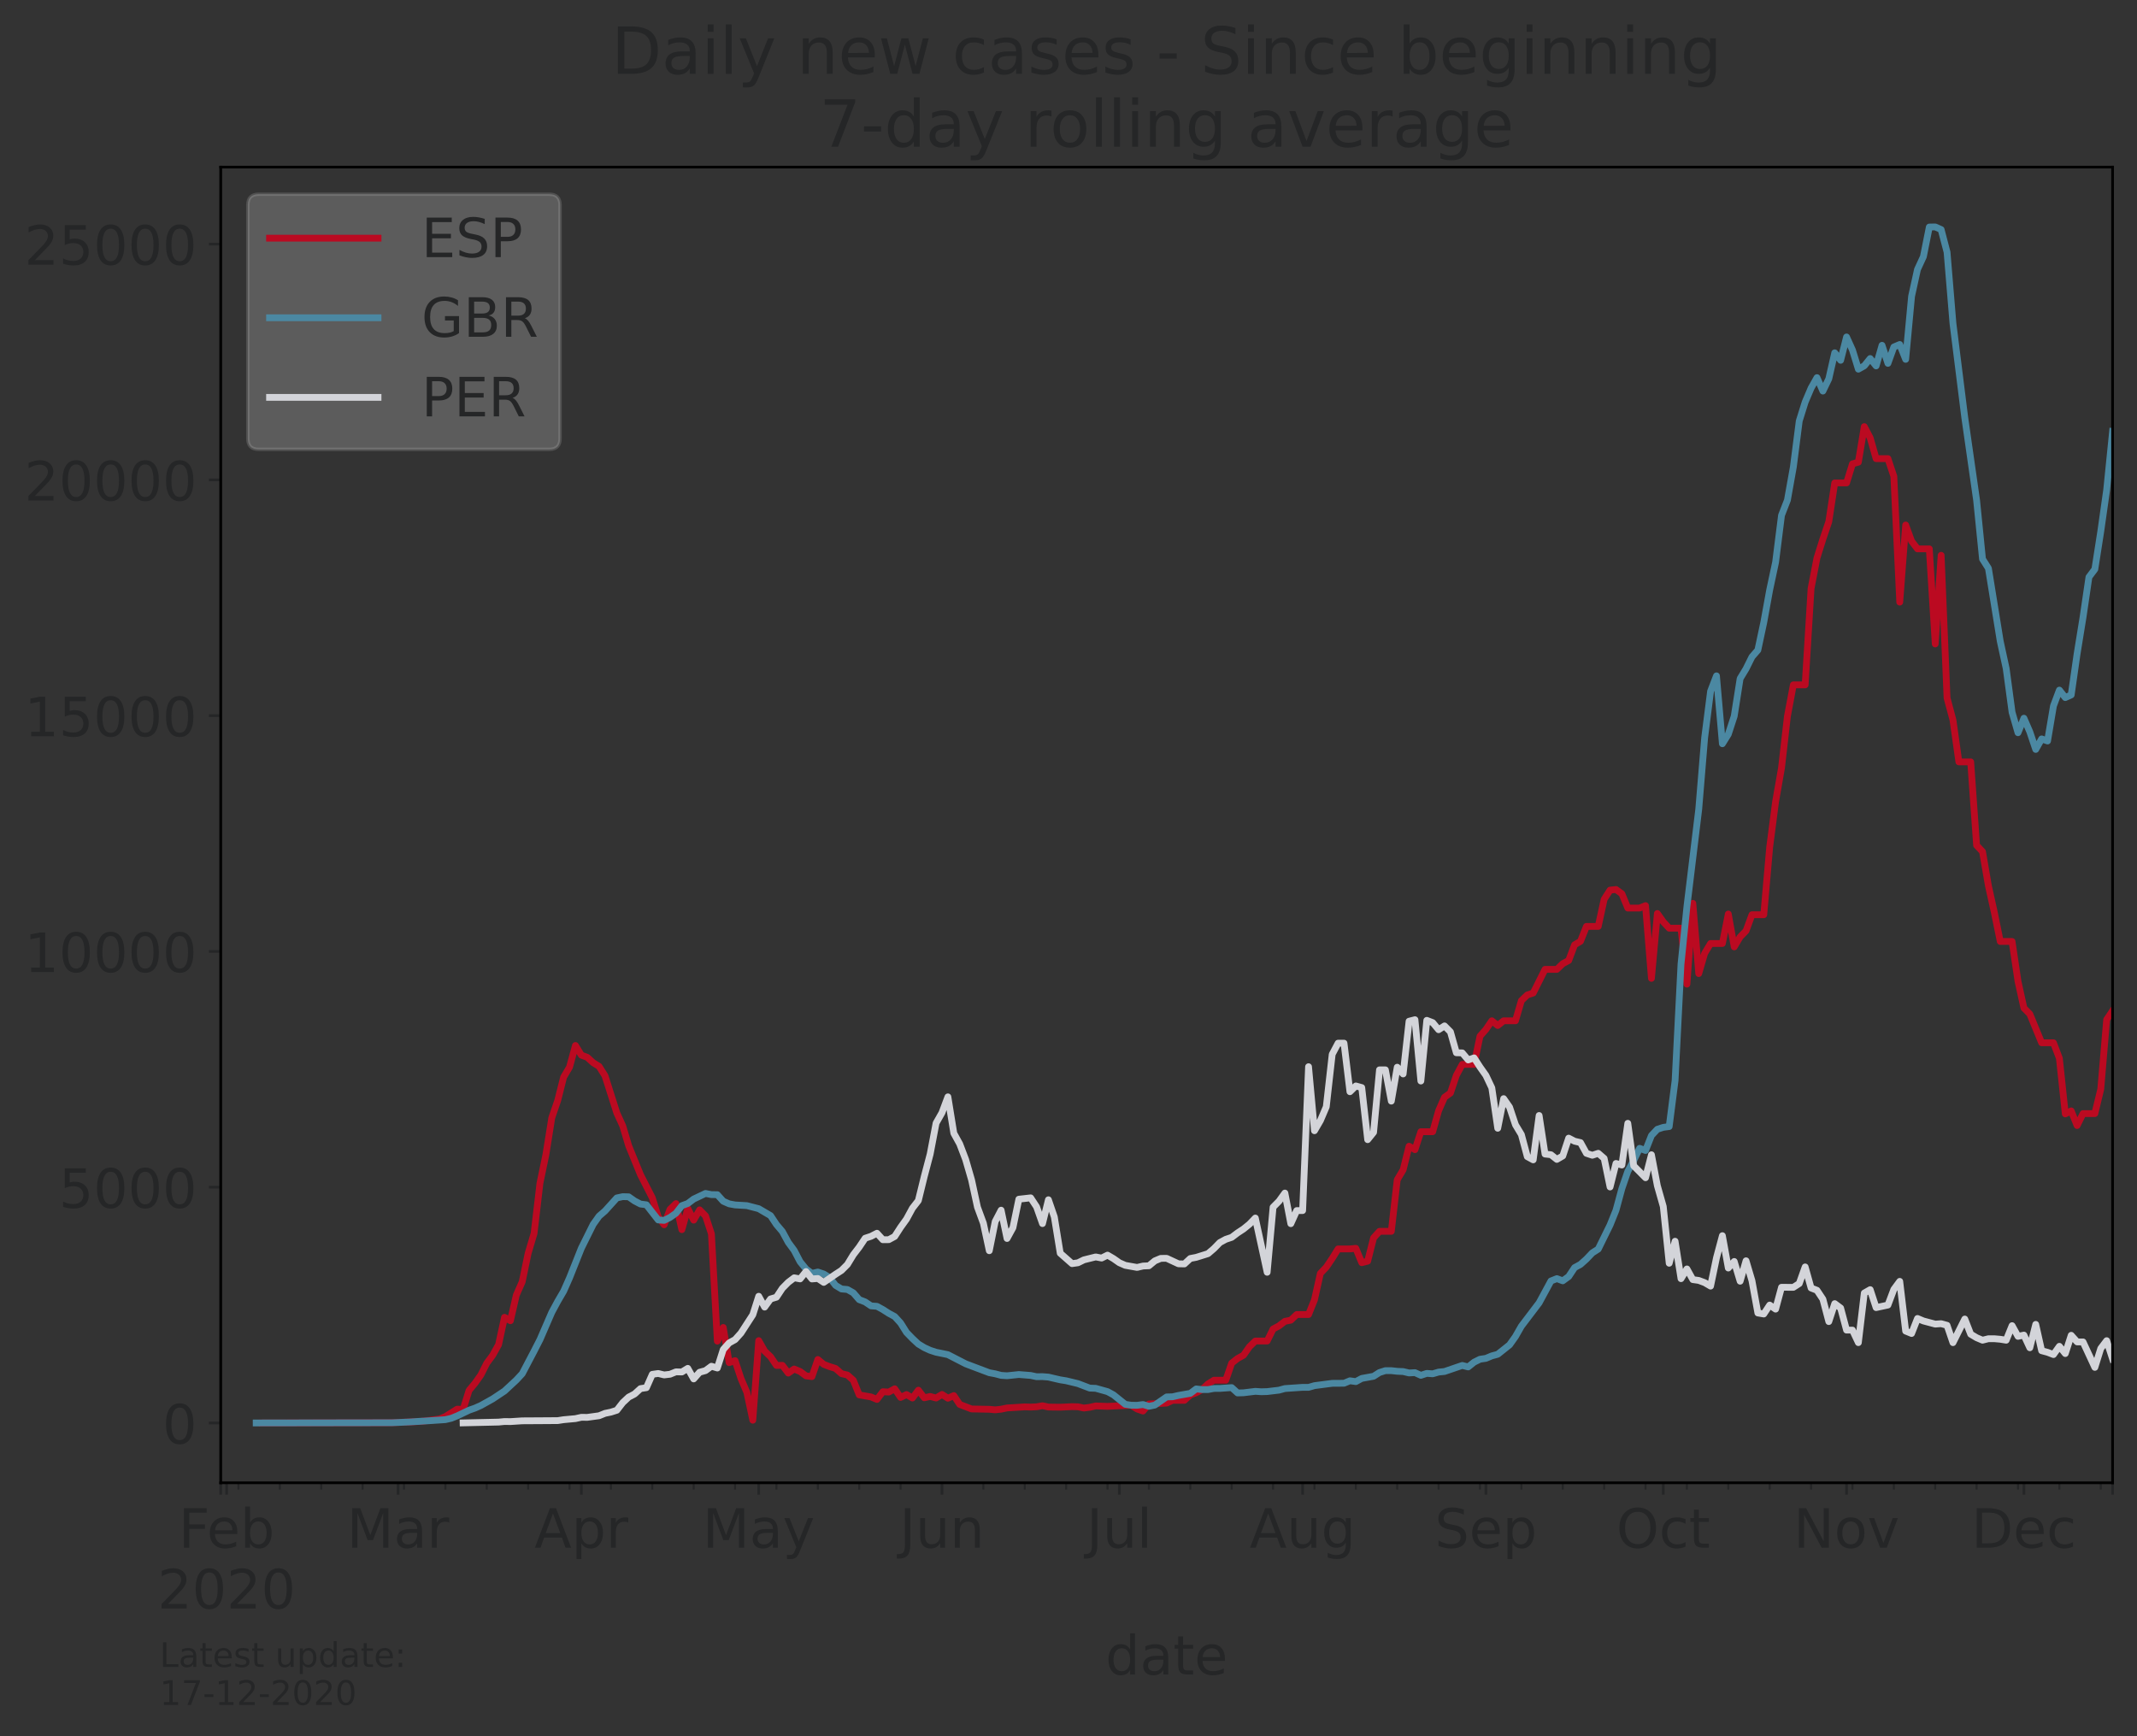 <?xml version="1.0" encoding="utf-8" standalone="no"?>
<!DOCTYPE svg PUBLIC "-//W3C//DTD SVG 1.1//EN"
  "http://www.w3.org/Graphics/SVG/1.1/DTD/svg11.dtd">
<!-- Created with matplotlib (https://matplotlib.org/) -->
<svg height="512.168pt" version="1.1" viewBox="0 0 630.3 512.168" width="630.3pt" xmlns="http://www.w3.org/2000/svg" xmlns:xlink="http://www.w3.org/1999/xlink">
 <rect x="0" y="0" width="630.3" height="512.168" fill="#333333" stroke="none"/>
 <defs>
  <style type="text/css">*{stroke-linecap:butt;stroke-linejoin:round;}</style>
 </defs>
 <g id="figure_1">
  <g id="patch_1">
   <path d="M 0 512.168 
L 630.3 512.168 
L 630.3 0 
L 0 0 
z
" style="fill:none;"/>
  </g>
  <g id="axes_1">
   <g id="patch_2">
    <path d="M 65.1 437.369 
L 623.1 437.369 
L 623.1 49.289 
L 65.1 49.289 
z
" style="fill:none;"/>
   </g>
   <g id="matplotlib.axis_1">
    <g id="xtick_1">
     <g id="line2d_1">
      <defs>
       <path d="M 0 0 
L 0 3.5 
" id="m802b129621" style="stroke:#252627;stroke-width:0.8;"/>
      </defs>
      <g>
       <use style="fill:#252627;stroke:#252627;stroke-width:0.8;" x="65.1" xlink:href="#m802b129621" y="437.369"/>
      </g>
     </g>
    </g>
    <g id="xtick_2">
     <g id="line2d_2">
      <g>
       <use style="fill:#252627;stroke:#252627;stroke-width:0.8;" x="66.844" xlink:href="#m802b129621" y="437.369"/>
      </g>
     </g>
     <g id="text_1">
      <!-- Feb -->
      <g style="fill:#252627;" transform="translate(52.681 456.526)scale(0.16 -0.16)">
       <defs>
        <path d="M 9.812 72.906 
L 51.703 72.906 
L 51.703 64.594 
L 19.672 64.594 
L 19.672 43.109 
L 48.578 43.109 
L 48.578 34.812 
L 19.672 34.812 
L 19.672 0 
L 9.812 0 
z
" id="DejaVuSans-70"/>
        <path d="M 56.203 29.594 
L 56.203 25.203 
L 14.891 25.203 
Q 15.484 15.922 20.484 11.062 
Q 25.484 6.203 34.422 6.203 
Q 39.594 6.203 44.453 7.469 
Q 49.312 8.734 54.109 11.281 
L 54.109 2.781 
Q 49.266 0.734 44.188 -0.344 
Q 39.109 -1.422 33.891 -1.422 
Q 20.797 -1.422 13.156 6.188 
Q 5.516 13.812 5.516 26.812 
Q 5.516 40.234 12.766 48.109 
Q 20.016 56 32.328 56 
Q 43.359 56 49.781 48.891 
Q 56.203 41.797 56.203 29.594 
z
M 47.219 32.234 
Q 47.125 39.594 43.094 43.984 
Q 39.062 48.391 32.422 48.391 
Q 24.906 48.391 20.391 44.141 
Q 15.875 39.891 15.188 32.172 
z
" id="DejaVuSans-101"/>
        <path d="M 48.688 27.297 
Q 48.688 37.203 44.609 42.844 
Q 40.531 48.484 33.406 48.484 
Q 26.266 48.484 22.188 42.844 
Q 18.109 37.203 18.109 27.297 
Q 18.109 17.391 22.188 11.75 
Q 26.266 6.109 33.406 6.109 
Q 40.531 6.109 44.609 11.75 
Q 48.688 17.391 48.688 27.297 
z
M 18.109 46.391 
Q 20.953 51.266 25.266 53.625 
Q 29.594 56 35.594 56 
Q 45.562 56 51.781 48.094 
Q 58.016 40.188 58.016 27.297 
Q 58.016 14.406 51.781 6.484 
Q 45.562 -1.422 35.594 -1.422 
Q 29.594 -1.422 25.266 0.953 
Q 20.953 3.328 18.109 8.203 
L 18.109 0 
L 9.078 0 
L 9.078 75.984 
L 18.109 75.984 
z
" id="DejaVuSans-98"/>
       </defs>
       <use xlink:href="#DejaVuSans-70"/>
       <use x="52.02" xlink:href="#DejaVuSans-101"/>
       <use x="113.543" xlink:href="#DejaVuSans-98"/>
      </g>
      <!-- 2020 -->
      <g style="fill:#252627;" transform="translate(46.484 474.443)scale(0.16 -0.16)">
       <defs>
        <path d="M 19.188 8.297 
L 53.609 8.297 
L 53.609 0 
L 7.328 0 
L 7.328 8.297 
Q 12.938 14.109 22.625 23.891 
Q 32.328 33.688 34.812 36.531 
Q 39.547 41.844 41.422 45.531 
Q 43.312 49.219 43.312 52.781 
Q 43.312 58.594 39.234 62.25 
Q 35.156 65.922 28.609 65.922 
Q 23.969 65.922 18.812 64.312 
Q 13.672 62.703 7.812 59.422 
L 7.812 69.391 
Q 13.766 71.781 18.938 73 
Q 24.125 74.219 28.422 74.219 
Q 39.75 74.219 46.484 68.547 
Q 53.219 62.891 53.219 53.422 
Q 53.219 48.922 51.531 44.891 
Q 49.859 40.875 45.406 35.406 
Q 44.188 33.984 37.641 27.219 
Q 31.109 20.453 19.188 8.297 
z
" id="DejaVuSans-50"/>
        <path d="M 31.781 66.406 
Q 24.172 66.406 20.328 58.906 
Q 16.5 51.422 16.5 36.375 
Q 16.5 21.391 20.328 13.891 
Q 24.172 6.391 31.781 6.391 
Q 39.453 6.391 43.281 13.891 
Q 47.125 21.391 47.125 36.375 
Q 47.125 51.422 43.281 58.906 
Q 39.453 66.406 31.781 66.406 
z
M 31.781 74.219 
Q 44.047 74.219 50.516 64.516 
Q 56.984 54.828 56.984 36.375 
Q 56.984 17.969 50.516 8.266 
Q 44.047 -1.422 31.781 -1.422 
Q 19.531 -1.422 13.062 8.266 
Q 6.594 17.969 6.594 36.375 
Q 6.594 54.828 13.062 64.516 
Q 19.531 74.219 31.781 74.219 
z
" id="DejaVuSans-48"/>
       </defs>
       <use xlink:href="#DejaVuSans-50"/>
       <use x="63.623" xlink:href="#DejaVuSans-48"/>
       <use x="127.246" xlink:href="#DejaVuSans-50"/>
       <use x="190.869" xlink:href="#DejaVuSans-48"/>
      </g>
     </g>
    </g>
    <g id="xtick_3">
     <g id="line2d_3">
      <g>
       <use style="fill:#252627;stroke:#252627;stroke-width:0.8;" x="117.412" xlink:href="#m802b129621" y="437.369"/>
      </g>
     </g>
     <g id="text_2">
      <!-- Mar -->
      <g style="fill:#252627;" transform="translate(102.319 456.526)scale(0.16 -0.16)">
       <defs>
        <path d="M 9.812 72.906 
L 24.516 72.906 
L 43.109 23.297 
L 61.812 72.906 
L 76.516 72.906 
L 76.516 0 
L 66.891 0 
L 66.891 64.016 
L 48.094 14.016 
L 38.188 14.016 
L 19.391 64.016 
L 19.391 0 
L 9.812 0 
z
" id="DejaVuSans-77"/>
        <path d="M 34.281 27.484 
Q 23.391 27.484 19.188 25 
Q 14.984 22.516 14.984 16.5 
Q 14.984 11.719 18.141 8.906 
Q 21.297 6.109 26.703 6.109 
Q 34.188 6.109 38.703 11.406 
Q 43.219 16.703 43.219 25.484 
L 43.219 27.484 
z
M 52.203 31.203 
L 52.203 0 
L 43.219 0 
L 43.219 8.297 
Q 40.141 3.328 35.547 0.953 
Q 30.953 -1.422 24.312 -1.422 
Q 15.922 -1.422 10.953 3.297 
Q 6 8.016 6 15.922 
Q 6 25.141 12.172 29.828 
Q 18.359 34.516 30.609 34.516 
L 43.219 34.516 
L 43.219 35.406 
Q 43.219 41.609 39.141 45 
Q 35.062 48.391 27.688 48.391 
Q 23 48.391 18.547 47.266 
Q 14.109 46.141 10.016 43.891 
L 10.016 52.203 
Q 14.938 54.109 19.578 55.047 
Q 24.219 56 28.609 56 
Q 40.484 56 46.344 49.844 
Q 52.203 43.703 52.203 31.203 
z
" id="DejaVuSans-97"/>
        <path d="M 41.109 46.297 
Q 39.594 47.172 37.812 47.578 
Q 36.031 48 33.891 48 
Q 26.266 48 22.188 43.047 
Q 18.109 38.094 18.109 28.812 
L 18.109 0 
L 9.078 0 
L 9.078 54.688 
L 18.109 54.688 
L 18.109 46.188 
Q 20.953 51.172 25.484 53.578 
Q 30.031 56 36.531 56 
Q 37.453 56 38.578 55.875 
Q 39.703 55.766 41.062 55.516 
z
" id="DejaVuSans-114"/>
       </defs>
       <use xlink:href="#DejaVuSans-77"/>
       <use x="86.279" xlink:href="#DejaVuSans-97"/>
       <use x="147.559" xlink:href="#DejaVuSans-114"/>
      </g>
     </g>
    </g>
    <g id="xtick_4">
     <g id="line2d_4">
      <g>
       <use style="fill:#252627;stroke:#252627;stroke-width:0.8;" x="171.469" xlink:href="#m802b129621" y="437.369"/>
      </g>
     </g>
     <g id="text_3">
      <!-- Apr -->
      <g style="fill:#252627;" transform="translate(157.629 456.526)scale(0.16 -0.16)">
       <defs>
        <path d="M 34.188 63.188 
L 20.797 26.906 
L 47.609 26.906 
z
M 28.609 72.906 
L 39.797 72.906 
L 67.578 0 
L 57.328 0 
L 50.688 18.703 
L 17.828 18.703 
L 11.188 0 
L 0.781 0 
z
" id="DejaVuSans-65"/>
        <path d="M 18.109 8.203 
L 18.109 -20.797 
L 9.078 -20.797 
L 9.078 54.688 
L 18.109 54.688 
L 18.109 46.391 
Q 20.953 51.266 25.266 53.625 
Q 29.594 56 35.594 56 
Q 45.562 56 51.781 48.094 
Q 58.016 40.188 58.016 27.297 
Q 58.016 14.406 51.781 6.484 
Q 45.562 -1.422 35.594 -1.422 
Q 29.594 -1.422 25.266 0.953 
Q 20.953 3.328 18.109 8.203 
z
M 48.688 27.297 
Q 48.688 37.203 44.609 42.844 
Q 40.531 48.484 33.406 48.484 
Q 26.266 48.484 22.188 42.844 
Q 18.109 37.203 18.109 27.297 
Q 18.109 17.391 22.188 11.75 
Q 26.266 6.109 33.406 6.109 
Q 40.531 6.109 44.609 11.75 
Q 48.688 17.391 48.688 27.297 
z
" id="DejaVuSans-112"/>
       </defs>
       <use xlink:href="#DejaVuSans-65"/>
       <use x="68.408" xlink:href="#DejaVuSans-112"/>
       <use x="131.885" xlink:href="#DejaVuSans-114"/>
      </g>
     </g>
    </g>
    <g id="xtick_5">
     <g id="line2d_5">
      <g>
       <use style="fill:#252627;stroke:#252627;stroke-width:0.8;" x="223.781" xlink:href="#m802b129621" y="437.369"/>
      </g>
     </g>
     <g id="text_4">
      <!-- May -->
      <g style="fill:#252627;" transform="translate(207.241 456.526)scale(0.16 -0.16)">
       <defs>
        <path d="M 32.172 -5.078 
Q 28.375 -14.844 24.75 -17.812 
Q 21.141 -20.797 15.094 -20.797 
L 7.906 -20.797 
L 7.906 -13.281 
L 13.188 -13.281 
Q 16.891 -13.281 18.938 -11.516 
Q 21 -9.766 23.484 -3.219 
L 25.094 0.875 
L 2.984 54.688 
L 12.5 54.688 
L 29.594 11.922 
L 46.688 54.688 
L 56.203 54.688 
z
" id="DejaVuSans-121"/>
       </defs>
       <use xlink:href="#DejaVuSans-77"/>
       <use x="86.279" xlink:href="#DejaVuSans-97"/>
       <use x="147.559" xlink:href="#DejaVuSans-121"/>
      </g>
     </g>
    </g>
    <g id="xtick_6">
     <g id="line2d_6">
      <g>
       <use style="fill:#252627;stroke:#252627;stroke-width:0.8;" x="277.837" xlink:href="#m802b129621" y="437.369"/>
      </g>
     </g>
     <g id="text_5">
      <!-- Jun -->
      <g style="fill:#252627;" transform="translate(265.337 456.526)scale(0.16 -0.16)">
       <defs>
        <path d="M 9.812 72.906 
L 19.672 72.906 
L 19.672 5.078 
Q 19.672 -8.109 14.672 -14.062 
Q 9.672 -20.016 -1.422 -20.016 
L -5.172 -20.016 
L -5.172 -11.719 
L -2.094 -11.719 
Q 4.438 -11.719 7.125 -8.047 
Q 9.812 -4.391 9.812 5.078 
z
" id="DejaVuSans-74"/>
        <path d="M 8.5 21.578 
L 8.5 54.688 
L 17.484 54.688 
L 17.484 21.922 
Q 17.484 14.156 20.5 10.266 
Q 23.531 6.391 29.594 6.391 
Q 36.859 6.391 41.078 11.031 
Q 45.312 15.672 45.312 23.688 
L 45.312 54.688 
L 54.297 54.688 
L 54.297 0 
L 45.312 0 
L 45.312 8.406 
Q 42.047 3.422 37.719 1 
Q 33.406 -1.422 27.688 -1.422 
Q 18.266 -1.422 13.375 4.438 
Q 8.5 10.297 8.5 21.578 
z
M 31.109 56 
z
" id="DejaVuSans-117"/>
        <path d="M 54.891 33.016 
L 54.891 0 
L 45.906 0 
L 45.906 32.719 
Q 45.906 40.484 42.875 44.328 
Q 39.844 48.188 33.797 48.188 
Q 26.516 48.188 22.312 43.547 
Q 18.109 38.922 18.109 30.906 
L 18.109 0 
L 9.078 0 
L 9.078 54.688 
L 18.109 54.688 
L 18.109 46.188 
Q 21.344 51.125 25.703 53.562 
Q 30.078 56 35.797 56 
Q 45.219 56 50.047 50.172 
Q 54.891 44.344 54.891 33.016 
z
" id="DejaVuSans-110"/>
       </defs>
       <use xlink:href="#DejaVuSans-74"/>
       <use x="29.492" xlink:href="#DejaVuSans-117"/>
       <use x="92.871" xlink:href="#DejaVuSans-110"/>
      </g>
     </g>
    </g>
    <g id="xtick_7">
     <g id="line2d_7">
      <g>
       <use style="fill:#252627;stroke:#252627;stroke-width:0.8;" x="330.15" xlink:href="#m802b129621" y="437.369"/>
      </g>
     </g>
     <g id="text_6">
      <!-- Jul -->
      <g style="fill:#252627;" transform="translate(320.498 456.526)scale(0.16 -0.16)">
       <defs>
        <path d="M 9.422 75.984 
L 18.406 75.984 
L 18.406 0 
L 9.422 0 
z
" id="DejaVuSans-108"/>
       </defs>
       <use xlink:href="#DejaVuSans-74"/>
       <use x="29.492" xlink:href="#DejaVuSans-117"/>
       <use x="92.871" xlink:href="#DejaVuSans-108"/>
      </g>
     </g>
    </g>
    <g id="xtick_8">
     <g id="line2d_8">
      <g>
       <use style="fill:#252627;stroke:#252627;stroke-width:0.8;" x="384.206" xlink:href="#m802b129621" y="437.369"/>
      </g>
     </g>
     <g id="text_7">
      <!-- Aug -->
      <g style="fill:#252627;" transform="translate(368.585 456.526)scale(0.16 -0.16)">
       <defs>
        <path d="M 45.406 27.984 
Q 45.406 37.75 41.375 43.109 
Q 37.359 48.484 30.078 48.484 
Q 22.859 48.484 18.828 43.109 
Q 14.797 37.75 14.797 27.984 
Q 14.797 18.266 18.828 12.891 
Q 22.859 7.516 30.078 7.516 
Q 37.359 7.516 41.375 12.891 
Q 45.406 18.266 45.406 27.984 
z
M 54.391 6.781 
Q 54.391 -7.172 48.188 -13.984 
Q 42 -20.797 29.203 -20.797 
Q 24.469 -20.797 20.266 -20.094 
Q 16.062 -19.391 12.109 -17.922 
L 12.109 -9.188 
Q 16.062 -11.328 19.922 -12.344 
Q 23.781 -13.375 27.781 -13.375 
Q 36.625 -13.375 41.016 -8.766 
Q 45.406 -4.156 45.406 5.172 
L 45.406 9.625 
Q 42.625 4.781 38.281 2.391 
Q 33.938 0 27.875 0 
Q 17.828 0 11.672 7.656 
Q 5.516 15.328 5.516 27.984 
Q 5.516 40.672 11.672 48.328 
Q 17.828 56 27.875 56 
Q 33.938 56 38.281 53.609 
Q 42.625 51.219 45.406 46.391 
L 45.406 54.688 
L 54.391 54.688 
z
" id="DejaVuSans-103"/>
       </defs>
       <use xlink:href="#DejaVuSans-65"/>
       <use x="68.408" xlink:href="#DejaVuSans-117"/>
       <use x="131.787" xlink:href="#DejaVuSans-103"/>
      </g>
     </g>
    </g>
    <g id="xtick_9">
     <g id="line2d_9">
      <g>
       <use style="fill:#252627;stroke:#252627;stroke-width:0.8;" x="438.262" xlink:href="#m802b129621" y="437.369"/>
      </g>
     </g>
     <g id="text_8">
      <!-- Sep -->
      <g style="fill:#252627;" transform="translate(423.183 456.526)scale(0.16 -0.16)">
       <defs>
        <path d="M 53.516 70.516 
L 53.516 60.891 
Q 47.906 63.578 42.922 64.891 
Q 37.938 66.219 33.297 66.219 
Q 25.25 66.219 20.875 63.094 
Q 16.5 59.969 16.5 54.203 
Q 16.5 49.359 19.406 46.891 
Q 22.312 44.438 30.422 42.922 
L 36.375 41.703 
Q 47.406 39.594 52.656 34.297 
Q 57.906 29 57.906 20.125 
Q 57.906 9.516 50.797 4.047 
Q 43.703 -1.422 29.984 -1.422 
Q 24.812 -1.422 18.969 -0.25 
Q 13.141 0.922 6.891 3.219 
L 6.891 13.375 
Q 12.891 10.016 18.656 8.297 
Q 24.422 6.594 29.984 6.594 
Q 38.422 6.594 43.016 9.906 
Q 47.609 13.234 47.609 19.391 
Q 47.609 24.75 44.312 27.781 
Q 41.016 30.812 33.5 32.328 
L 27.484 33.5 
Q 16.453 35.688 11.516 40.375 
Q 6.594 45.062 6.594 53.422 
Q 6.594 63.094 13.406 68.656 
Q 20.219 74.219 32.172 74.219 
Q 37.312 74.219 42.625 73.281 
Q 47.953 72.359 53.516 70.516 
z
" id="DejaVuSans-83"/>
       </defs>
       <use xlink:href="#DejaVuSans-83"/>
       <use x="63.477" xlink:href="#DejaVuSans-101"/>
       <use x="125" xlink:href="#DejaVuSans-112"/>
      </g>
     </g>
    </g>
    <g id="xtick_10">
     <g id="line2d_10">
      <g>
       <use style="fill:#252627;stroke:#252627;stroke-width:0.8;" x="490.575" xlink:href="#m802b129621" y="437.369"/>
      </g>
     </g>
     <g id="text_9">
      <!-- Oct -->
      <g style="fill:#252627;" transform="translate(476.743 456.526)scale(0.16 -0.16)">
       <defs>
        <path d="M 39.406 66.219 
Q 28.656 66.219 22.328 58.203 
Q 16.016 50.203 16.016 36.375 
Q 16.016 22.609 22.328 14.594 
Q 28.656 6.594 39.406 6.594 
Q 50.141 6.594 56.422 14.594 
Q 62.703 22.609 62.703 36.375 
Q 62.703 50.203 56.422 58.203 
Q 50.141 66.219 39.406 66.219 
z
M 39.406 74.219 
Q 54.734 74.219 63.906 63.938 
Q 73.094 53.656 73.094 36.375 
Q 73.094 19.141 63.906 8.859 
Q 54.734 -1.422 39.406 -1.422 
Q 24.031 -1.422 14.812 8.828 
Q 5.609 19.094 5.609 36.375 
Q 5.609 53.656 14.812 63.938 
Q 24.031 74.219 39.406 74.219 
z
" id="DejaVuSans-79"/>
        <path d="M 48.781 52.594 
L 48.781 44.188 
Q 44.969 46.297 41.141 47.344 
Q 37.312 48.391 33.406 48.391 
Q 24.656 48.391 19.812 42.844 
Q 14.984 37.312 14.984 27.297 
Q 14.984 17.281 19.812 11.734 
Q 24.656 6.203 33.406 6.203 
Q 37.312 6.203 41.141 7.25 
Q 44.969 8.297 48.781 10.406 
L 48.781 2.094 
Q 45.016 0.344 40.984 -0.531 
Q 36.969 -1.422 32.422 -1.422 
Q 20.062 -1.422 12.781 6.344 
Q 5.516 14.109 5.516 27.297 
Q 5.516 40.672 12.859 48.328 
Q 20.219 56 33.016 56 
Q 37.156 56 41.109 55.141 
Q 45.062 54.297 48.781 52.594 
z
" id="DejaVuSans-99"/>
        <path d="M 18.312 70.219 
L 18.312 54.688 
L 36.812 54.688 
L 36.812 47.703 
L 18.312 47.703 
L 18.312 18.016 
Q 18.312 11.328 20.141 9.422 
Q 21.969 7.516 27.594 7.516 
L 36.812 7.516 
L 36.812 0 
L 27.594 0 
Q 17.188 0 13.234 3.875 
Q 9.281 7.766 9.281 18.016 
L 9.281 47.703 
L 2.688 47.703 
L 2.688 54.688 
L 9.281 54.688 
L 9.281 70.219 
z
" id="DejaVuSans-116"/>
       </defs>
       <use xlink:href="#DejaVuSans-79"/>
       <use x="78.711" xlink:href="#DejaVuSans-99"/>
       <use x="133.691" xlink:href="#DejaVuSans-116"/>
      </g>
     </g>
    </g>
    <g id="xtick_11">
     <g id="line2d_11">
      <g>
       <use style="fill:#252627;stroke:#252627;stroke-width:0.8;" x="544.631" xlink:href="#m802b129621" y="437.369"/>
      </g>
     </g>
     <g id="text_10">
      <!-- Nov -->
      <g style="fill:#252627;" transform="translate(529.016 456.526)scale(0.16 -0.16)">
       <defs>
        <path d="M 9.812 72.906 
L 23.094 72.906 
L 55.422 11.922 
L 55.422 72.906 
L 64.984 72.906 
L 64.984 0 
L 51.703 0 
L 19.391 60.984 
L 19.391 0 
L 9.812 0 
z
" id="DejaVuSans-78"/>
        <path d="M 30.609 48.391 
Q 23.391 48.391 19.188 42.75 
Q 14.984 37.109 14.984 27.297 
Q 14.984 17.484 19.156 11.844 
Q 23.344 6.203 30.609 6.203 
Q 37.797 6.203 41.984 11.859 
Q 46.188 17.531 46.188 27.297 
Q 46.188 37.016 41.984 42.703 
Q 37.797 48.391 30.609 48.391 
z
M 30.609 56 
Q 42.328 56 49.016 48.375 
Q 55.719 40.766 55.719 27.297 
Q 55.719 13.875 49.016 6.219 
Q 42.328 -1.422 30.609 -1.422 
Q 18.844 -1.422 12.172 6.219 
Q 5.516 13.875 5.516 27.297 
Q 5.516 40.766 12.172 48.375 
Q 18.844 56 30.609 56 
z
" id="DejaVuSans-111"/>
        <path d="M 2.984 54.688 
L 12.5 54.688 
L 29.594 8.797 
L 46.688 54.688 
L 56.203 54.688 
L 35.688 0 
L 23.484 0 
z
" id="DejaVuSans-118"/>
       </defs>
       <use xlink:href="#DejaVuSans-78"/>
       <use x="74.805" xlink:href="#DejaVuSans-111"/>
       <use x="135.986" xlink:href="#DejaVuSans-118"/>
      </g>
     </g>
    </g>
    <g id="xtick_12">
     <g id="line2d_12">
      <g>
       <use style="fill:#252627;stroke:#252627;stroke-width:0.8;" x="596.944" xlink:href="#m802b129621" y="437.369"/>
      </g>
     </g>
     <g id="text_11">
      <!-- Dec -->
      <g style="fill:#252627;" transform="translate(581.462 456.526)scale(0.16 -0.16)">
       <defs>
        <path d="M 19.672 64.797 
L 19.672 8.109 
L 31.594 8.109 
Q 46.688 8.109 53.688 14.938 
Q 60.688 21.781 60.688 36.531 
Q 60.688 51.172 53.688 57.984 
Q 46.688 64.797 31.594 64.797 
z
M 9.812 72.906 
L 30.078 72.906 
Q 51.266 72.906 61.172 64.094 
Q 71.094 55.281 71.094 36.531 
Q 71.094 17.672 61.125 8.828 
Q 51.172 0 30.078 0 
L 9.812 0 
z
" id="DejaVuSans-68"/>
       </defs>
       <use xlink:href="#DejaVuSans-68"/>
       <use x="77.002" xlink:href="#DejaVuSans-101"/>
       <use x="138.525" xlink:href="#DejaVuSans-99"/>
      </g>
     </g>
    </g>
    <g id="xtick_13">
     <g id="line2d_13">
      <g>
       <use style="fill:#252627;stroke:#252627;stroke-width:0.8;" x="623.1" xlink:href="#m802b129621" y="437.369"/>
      </g>
     </g>
    </g>
    <g id="xtick_14">
     <g id="line2d_14">
      <defs>
       <path d="M 0 0 
L 0 2 
" id="m373e47594e" style="stroke:#252627;stroke-width:0.6;"/>
      </defs>
      <g>
       <use style="fill:#252627;stroke:#252627;stroke-width:0.6;" x="70.331" xlink:href="#m373e47594e" y="437.369"/>
      </g>
     </g>
    </g>
    <g id="xtick_15">
     <g id="line2d_15">
      <g>
       <use style="fill:#252627;stroke:#252627;stroke-width:0.6;" x="82.537" xlink:href="#m373e47594e" y="437.369"/>
      </g>
     </g>
    </g>
    <g id="xtick_16">
     <g id="line2d_16">
      <g>
       <use style="fill:#252627;stroke:#252627;stroke-width:0.6;" x="94.744" xlink:href="#m373e47594e" y="437.369"/>
      </g>
     </g>
    </g>
    <g id="xtick_17">
     <g id="line2d_17">
      <g>
       <use style="fill:#252627;stroke:#252627;stroke-width:0.6;" x="106.95" xlink:href="#m373e47594e" y="437.369"/>
      </g>
     </g>
    </g>
    <g id="xtick_18">
     <g id="line2d_18">
      <g>
       <use style="fill:#252627;stroke:#252627;stroke-width:0.6;" x="119.156" xlink:href="#m373e47594e" y="437.369"/>
      </g>
     </g>
    </g>
    <g id="xtick_19">
     <g id="line2d_19">
      <g>
       <use style="fill:#252627;stroke:#252627;stroke-width:0.6;" x="131.363" xlink:href="#m373e47594e" y="437.369"/>
      </g>
     </g>
    </g>
    <g id="xtick_20">
     <g id="line2d_20">
      <g>
       <use style="fill:#252627;stroke:#252627;stroke-width:0.6;" x="143.569" xlink:href="#m373e47594e" y="437.369"/>
      </g>
     </g>
    </g>
    <g id="xtick_21">
     <g id="line2d_21">
      <g>
       <use style="fill:#252627;stroke:#252627;stroke-width:0.6;" x="155.775" xlink:href="#m373e47594e" y="437.369"/>
      </g>
     </g>
    </g>
    <g id="xtick_22">
     <g id="line2d_22">
      <g>
       <use style="fill:#252627;stroke:#252627;stroke-width:0.6;" x="167.981" xlink:href="#m373e47594e" y="437.369"/>
      </g>
     </g>
    </g>
    <g id="xtick_23">
     <g id="line2d_23">
      <g>
       <use style="fill:#252627;stroke:#252627;stroke-width:0.6;" x="180.188" xlink:href="#m373e47594e" y="437.369"/>
      </g>
     </g>
    </g>
    <g id="xtick_24">
     <g id="line2d_24">
      <g>
       <use style="fill:#252627;stroke:#252627;stroke-width:0.6;" x="192.394" xlink:href="#m373e47594e" y="437.369"/>
      </g>
     </g>
    </g>
    <g id="xtick_25">
     <g id="line2d_25">
      <g>
       <use style="fill:#252627;stroke:#252627;stroke-width:0.6;" x="204.6" xlink:href="#m373e47594e" y="437.369"/>
      </g>
     </g>
    </g>
    <g id="xtick_26">
     <g id="line2d_26">
      <g>
       <use style="fill:#252627;stroke:#252627;stroke-width:0.6;" x="216.806" xlink:href="#m373e47594e" y="437.369"/>
      </g>
     </g>
    </g>
    <g id="xtick_27">
     <g id="line2d_27">
      <g>
       <use style="fill:#252627;stroke:#252627;stroke-width:0.6;" x="229.012" xlink:href="#m373e47594e" y="437.369"/>
      </g>
     </g>
    </g>
    <g id="xtick_28">
     <g id="line2d_28">
      <g>
       <use style="fill:#252627;stroke:#252627;stroke-width:0.6;" x="241.219" xlink:href="#m373e47594e" y="437.369"/>
      </g>
     </g>
    </g>
    <g id="xtick_29">
     <g id="line2d_29">
      <g>
       <use style="fill:#252627;stroke:#252627;stroke-width:0.6;" x="253.425" xlink:href="#m373e47594e" y="437.369"/>
      </g>
     </g>
    </g>
    <g id="xtick_30">
     <g id="line2d_30">
      <g>
       <use style="fill:#252627;stroke:#252627;stroke-width:0.6;" x="265.631" xlink:href="#m373e47594e" y="437.369"/>
      </g>
     </g>
    </g>
    <g id="xtick_31">
     <g id="line2d_31">
      <g>
       <use style="fill:#252627;stroke:#252627;stroke-width:0.6;" x="290.044" xlink:href="#m373e47594e" y="437.369"/>
      </g>
     </g>
    </g>
    <g id="xtick_32">
     <g id="line2d_32">
      <g>
       <use style="fill:#252627;stroke:#252627;stroke-width:0.6;" x="302.25" xlink:href="#m373e47594e" y="437.369"/>
      </g>
     </g>
    </g>
    <g id="xtick_33">
     <g id="line2d_33">
      <g>
       <use style="fill:#252627;stroke:#252627;stroke-width:0.6;" x="314.456" xlink:href="#m373e47594e" y="437.369"/>
      </g>
     </g>
    </g>
    <g id="xtick_34">
     <g id="line2d_34">
      <g>
       <use style="fill:#252627;stroke:#252627;stroke-width:0.6;" x="326.663" xlink:href="#m373e47594e" y="437.369"/>
      </g>
     </g>
    </g>
    <g id="xtick_35">
     <g id="line2d_35">
      <g>
       <use style="fill:#252627;stroke:#252627;stroke-width:0.6;" x="338.869" xlink:href="#m373e47594e" y="437.369"/>
      </g>
     </g>
    </g>
    <g id="xtick_36">
     <g id="line2d_36">
      <g>
       <use style="fill:#252627;stroke:#252627;stroke-width:0.6;" x="351.075" xlink:href="#m373e47594e" y="437.369"/>
      </g>
     </g>
    </g>
    <g id="xtick_37">
     <g id="line2d_37">
      <g>
       <use style="fill:#252627;stroke:#252627;stroke-width:0.6;" x="363.281" xlink:href="#m373e47594e" y="437.369"/>
      </g>
     </g>
    </g>
    <g id="xtick_38">
     <g id="line2d_38">
      <g>
       <use style="fill:#252627;stroke:#252627;stroke-width:0.6;" x="375.488" xlink:href="#m373e47594e" y="437.369"/>
      </g>
     </g>
    </g>
    <g id="xtick_39">
     <g id="line2d_39">
      <g>
       <use style="fill:#252627;stroke:#252627;stroke-width:0.6;" x="387.694" xlink:href="#m373e47594e" y="437.369"/>
      </g>
     </g>
    </g>
    <g id="xtick_40">
     <g id="line2d_40">
      <g>
       <use style="fill:#252627;stroke:#252627;stroke-width:0.6;" x="399.9" xlink:href="#m373e47594e" y="437.369"/>
      </g>
     </g>
    </g>
    <g id="xtick_41">
     <g id="line2d_41">
      <g>
       <use style="fill:#252627;stroke:#252627;stroke-width:0.6;" x="412.106" xlink:href="#m373e47594e" y="437.369"/>
      </g>
     </g>
    </g>
    <g id="xtick_42">
     <g id="line2d_42">
      <g>
       <use style="fill:#252627;stroke:#252627;stroke-width:0.6;" x="424.312" xlink:href="#m373e47594e" y="437.369"/>
      </g>
     </g>
    </g>
    <g id="xtick_43">
     <g id="line2d_43">
      <g>
       <use style="fill:#252627;stroke:#252627;stroke-width:0.6;" x="436.519" xlink:href="#m373e47594e" y="437.369"/>
      </g>
     </g>
    </g>
    <g id="xtick_44">
     <g id="line2d_44">
      <g>
       <use style="fill:#252627;stroke:#252627;stroke-width:0.6;" x="448.725" xlink:href="#m373e47594e" y="437.369"/>
      </g>
     </g>
    </g>
    <g id="xtick_45">
     <g id="line2d_45">
      <g>
       <use style="fill:#252627;stroke:#252627;stroke-width:0.6;" x="460.931" xlink:href="#m373e47594e" y="437.369"/>
      </g>
     </g>
    </g>
    <g id="xtick_46">
     <g id="line2d_46">
      <g>
       <use style="fill:#252627;stroke:#252627;stroke-width:0.6;" x="473.137" xlink:href="#m373e47594e" y="437.369"/>
      </g>
     </g>
    </g>
    <g id="xtick_47">
     <g id="line2d_47">
      <g>
       <use style="fill:#252627;stroke:#252627;stroke-width:0.6;" x="485.344" xlink:href="#m373e47594e" y="437.369"/>
      </g>
     </g>
    </g>
    <g id="xtick_48">
     <g id="line2d_48">
      <g>
       <use style="fill:#252627;stroke:#252627;stroke-width:0.6;" x="497.55" xlink:href="#m373e47594e" y="437.369"/>
      </g>
     </g>
    </g>
    <g id="xtick_49">
     <g id="line2d_49">
      <g>
       <use style="fill:#252627;stroke:#252627;stroke-width:0.6;" x="509.756" xlink:href="#m373e47594e" y="437.369"/>
      </g>
     </g>
    </g>
    <g id="xtick_50">
     <g id="line2d_50">
      <g>
       <use style="fill:#252627;stroke:#252627;stroke-width:0.6;" x="521.962" xlink:href="#m373e47594e" y="437.369"/>
      </g>
     </g>
    </g>
    <g id="xtick_51">
     <g id="line2d_51">
      <g>
       <use style="fill:#252627;stroke:#252627;stroke-width:0.6;" x="534.169" xlink:href="#m373e47594e" y="437.369"/>
      </g>
     </g>
    </g>
    <g id="xtick_52">
     <g id="line2d_52">
      <g>
       <use style="fill:#252627;stroke:#252627;stroke-width:0.6;" x="546.375" xlink:href="#m373e47594e" y="437.369"/>
      </g>
     </g>
    </g>
    <g id="xtick_53">
     <g id="line2d_53">
      <g>
       <use style="fill:#252627;stroke:#252627;stroke-width:0.6;" x="558.581" xlink:href="#m373e47594e" y="437.369"/>
      </g>
     </g>
    </g>
    <g id="xtick_54">
     <g id="line2d_54">
      <g>
       <use style="fill:#252627;stroke:#252627;stroke-width:0.6;" x="570.788" xlink:href="#m373e47594e" y="437.369"/>
      </g>
     </g>
    </g>
    <g id="xtick_55">
     <g id="line2d_55">
      <g>
       <use style="fill:#252627;stroke:#252627;stroke-width:0.6;" x="582.994" xlink:href="#m373e47594e" y="437.369"/>
      </g>
     </g>
    </g>
    <g id="xtick_56">
     <g id="line2d_56">
      <g>
       <use style="fill:#252627;stroke:#252627;stroke-width:0.6;" x="595.2" xlink:href="#m373e47594e" y="437.369"/>
      </g>
     </g>
    </g>
    <g id="xtick_57">
     <g id="line2d_57">
      <g>
       <use style="fill:#252627;stroke:#252627;stroke-width:0.6;" x="607.406" xlink:href="#m373e47594e" y="437.369"/>
      </g>
     </g>
    </g>
    <g id="xtick_58">
     <g id="line2d_58">
      <g>
       <use style="fill:#252627;stroke:#252627;stroke-width:0.6;" x="619.612" xlink:href="#m373e47594e" y="437.369"/>
      </g>
     </g>
    </g>
    <g id="text_12">
     <!-- date -->
     <g style="fill:#252627;" transform="translate(326.06 493.928)scale(0.16 -0.16)">
      <defs>
       <path d="M 45.406 46.391 
L 45.406 75.984 
L 54.391 75.984 
L 54.391 0 
L 45.406 0 
L 45.406 8.203 
Q 42.578 3.328 38.25 0.953 
Q 33.938 -1.422 27.875 -1.422 
Q 17.969 -1.422 11.734 6.484 
Q 5.516 14.406 5.516 27.297 
Q 5.516 40.188 11.734 48.094 
Q 17.969 56 27.875 56 
Q 33.938 56 38.25 53.625 
Q 42.578 51.266 45.406 46.391 
z
M 14.797 27.297 
Q 14.797 17.391 18.875 11.75 
Q 22.953 6.109 30.078 6.109 
Q 37.203 6.109 41.297 11.75 
Q 45.406 17.391 45.406 27.297 
Q 45.406 37.203 41.297 42.844 
Q 37.203 48.484 30.078 48.484 
Q 22.953 48.484 18.875 42.844 
Q 14.797 37.203 14.797 27.297 
z
" id="DejaVuSans-100"/>
      </defs>
      <use xlink:href="#DejaVuSans-100"/>
      <use x="63.477" xlink:href="#DejaVuSans-97"/>
      <use x="124.756" xlink:href="#DejaVuSans-116"/>
      <use x="163.965" xlink:href="#DejaVuSans-101"/>
     </g>
    </g>
   </g>
   <g id="matplotlib.axis_2">
    <g id="ytick_1">
     <g id="line2d_59">
      <defs>
       <path d="M 0 0 
L -3.5 0 
" id="mca543a5774" style="stroke:#252627;stroke-width:0.8;"/>
      </defs>
      <g>
       <use style="fill:#252627;stroke:#252627;stroke-width:0.8;" x="65.1" xlink:href="#mca543a5774" y="419.729"/>
      </g>
     </g>
     <g id="text_13">
      <!-- 0 -->
      <g style="fill:#252627;" transform="translate(47.92 425.808)scale(0.16 -0.16)">
       <use xlink:href="#DejaVuSans-48"/>
      </g>
     </g>
    </g>
    <g id="ytick_2">
     <g id="line2d_60">
      <g>
       <use style="fill:#252627;stroke:#252627;stroke-width:0.8;" x="65.1" xlink:href="#mca543a5774" y="350.183"/>
      </g>
     </g>
     <g id="text_14">
      <!-- 5000 -->
      <g style="fill:#252627;" transform="translate(17.38 356.262)scale(0.16 -0.16)">
       <defs>
        <path d="M 10.797 72.906 
L 49.516 72.906 
L 49.516 64.594 
L 19.828 64.594 
L 19.828 46.734 
Q 21.969 47.469 24.109 47.828 
Q 26.266 48.188 28.422 48.188 
Q 40.625 48.188 47.75 41.5 
Q 54.891 34.812 54.891 23.391 
Q 54.891 11.625 47.562 5.094 
Q 40.234 -1.422 26.906 -1.422 
Q 22.312 -1.422 17.547 -0.641 
Q 12.797 0.141 7.719 1.703 
L 7.719 11.625 
Q 12.109 9.234 16.797 8.062 
Q 21.484 6.891 26.703 6.891 
Q 35.156 6.891 40.078 11.328 
Q 45.016 15.766 45.016 23.391 
Q 45.016 31 40.078 35.438 
Q 35.156 39.891 26.703 39.891 
Q 22.75 39.891 18.812 39.016 
Q 14.891 38.141 10.797 36.281 
z
" id="DejaVuSans-53"/>
       </defs>
       <use xlink:href="#DejaVuSans-53"/>
       <use x="63.623" xlink:href="#DejaVuSans-48"/>
       <use x="127.246" xlink:href="#DejaVuSans-48"/>
       <use x="190.869" xlink:href="#DejaVuSans-48"/>
      </g>
     </g>
    </g>
    <g id="ytick_3">
     <g id="line2d_61">
      <g>
       <use style="fill:#252627;stroke:#252627;stroke-width:0.8;" x="65.1" xlink:href="#mca543a5774" y="280.637"/>
      </g>
     </g>
     <g id="text_15">
      <!-- 10000 -->
      <g style="fill:#252627;" transform="translate(7.2 286.716)scale(0.16 -0.16)">
       <defs>
        <path d="M 12.406 8.297 
L 28.516 8.297 
L 28.516 63.922 
L 10.984 60.406 
L 10.984 69.391 
L 28.422 72.906 
L 38.281 72.906 
L 38.281 8.297 
L 54.391 8.297 
L 54.391 0 
L 12.406 0 
z
" id="DejaVuSans-49"/>
       </defs>
       <use xlink:href="#DejaVuSans-49"/>
       <use x="63.623" xlink:href="#DejaVuSans-48"/>
       <use x="127.246" xlink:href="#DejaVuSans-48"/>
       <use x="190.869" xlink:href="#DejaVuSans-48"/>
       <use x="254.492" xlink:href="#DejaVuSans-48"/>
      </g>
     </g>
    </g>
    <g id="ytick_4">
     <g id="line2d_62">
      <g>
       <use style="fill:#252627;stroke:#252627;stroke-width:0.8;" x="65.1" xlink:href="#mca543a5774" y="211.091"/>
      </g>
     </g>
     <g id="text_16">
      <!-- 15000 -->
      <g style="fill:#252627;" transform="translate(7.2 217.17)scale(0.16 -0.16)">
       <use xlink:href="#DejaVuSans-49"/>
       <use x="63.623" xlink:href="#DejaVuSans-53"/>
       <use x="127.246" xlink:href="#DejaVuSans-48"/>
       <use x="190.869" xlink:href="#DejaVuSans-48"/>
       <use x="254.492" xlink:href="#DejaVuSans-48"/>
      </g>
     </g>
    </g>
    <g id="ytick_5">
     <g id="line2d_63">
      <g>
       <use style="fill:#252627;stroke:#252627;stroke-width:0.8;" x="65.1" xlink:href="#mca543a5774" y="141.546"/>
      </g>
     </g>
     <g id="text_17">
      <!-- 20000 -->
      <g style="fill:#252627;" transform="translate(7.2 147.624)scale(0.16 -0.16)">
       <use xlink:href="#DejaVuSans-50"/>
       <use x="63.623" xlink:href="#DejaVuSans-48"/>
       <use x="127.246" xlink:href="#DejaVuSans-48"/>
       <use x="190.869" xlink:href="#DejaVuSans-48"/>
       <use x="254.492" xlink:href="#DejaVuSans-48"/>
      </g>
     </g>
    </g>
    <g id="ytick_6">
     <g id="line2d_64">
      <g>
       <use style="fill:#252627;stroke:#252627;stroke-width:0.8;" x="65.1" xlink:href="#mca543a5774" y="72"/>
      </g>
     </g>
     <g id="text_18">
      <!-- 25000 -->
      <g style="fill:#252627;" transform="translate(7.2 78.078)scale(0.16 -0.16)">
       <use xlink:href="#DejaVuSans-50"/>
       <use x="63.623" xlink:href="#DejaVuSans-53"/>
       <use x="127.246" xlink:href="#DejaVuSans-48"/>
       <use x="190.869" xlink:href="#DejaVuSans-48"/>
       <use x="254.492" xlink:href="#DejaVuSans-48"/>
      </g>
     </g>
    </g>
   </g>
   <g id="line2d_65">
    <path clip-path="url(#pb98e70e184)" d="M 77.306 419.729 
L 115.669 419.643 
L 124.388 419.244 
L 129.619 418.558 
L 131.363 417.835 
L 134.85 415.645 
L 136.594 415.719 
L 138.338 410.127 
L 140.081 408.023 
L 141.825 405.571 
L 143.569 402.106 
L 145.312 399.753 
L 147.056 396.614 
L 148.8 388.56 
L 150.544 389.57 
L 152.287 382.009 
L 154.031 378.061 
L 155.775 369.668 
L 157.519 363.82 
L 159.262 348.981 
L 161.006 340.6 
L 162.75 329.699 
L 164.494 324.628 
L 166.238 317.711 
L 167.981 314.774 
L 169.725 308.38 
L 171.469 311.231 
L 173.213 311.875 
L 174.956 313.463 
L 176.7 314.55 
L 178.444 317.326 
L 181.931 328.288 
L 183.675 332.097 
L 185.419 337.949 
L 188.906 346.489 
L 192.394 353.315 
L 194.137 358.928 
L 195.881 361.263 
L 197.625 356.688 
L 199.369 355.019 
L 201.113 362.703 
L 202.856 356.456 
L 204.6 359.898 
L 206.344 356.865 
L 208.088 358.638 
L 209.831 363.941 
L 211.575 395.584 
L 213.319 391.555 
L 215.062 401.925 
L 216.806 401.339 
L 218.55 406.624 
L 220.294 410.732 
L 222.037 418.912 
L 223.781 395.435 
L 225.525 398.513 
L 227.269 400.192 
L 229.012 402.748 
L 230.756 402.728 
L 232.5 405.009 
L 234.244 403.809 
L 235.988 404.546 
L 237.731 405.828 
L 239.475 406.05 
L 241.219 401.001 
L 242.963 402.44 
L 244.706 403.105 
L 246.45 403.648 
L 248.194 405.172 
L 249.938 405.581 
L 251.681 407.115 
L 253.425 411.443 
L 256.913 412.051 
L 258.656 412.78 
L 260.4 410.507 
L 262.144 410.604 
L 263.887 409.647 
L 265.631 412.19 
L 267.375 411.34 
L 269.119 412.369 
L 270.863 410.054 
L 272.606 412.297 
L 274.35 411.904 
L 276.094 412.363 
L 277.837 411.308 
L 279.581 412.43 
L 281.325 411.648 
L 283.069 414.257 
L 286.556 415.592 
L 291.788 415.687 
L 293.531 415.846 
L 295.275 415.661 
L 297.019 415.296 
L 302.25 414.976 
L 303.994 415.035 
L 305.738 414.954 
L 307.481 414.64 
L 309.225 415.028 
L 312.712 415.071 
L 316.2 414.912 
L 317.944 414.954 
L 319.688 415.322 
L 321.431 415.099 
L 323.175 414.7 
L 326.663 414.829 
L 333.637 414.483 
L 335.381 415.604 
L 337.125 416.202 
L 338.869 414.127 
L 344.1 413.861 
L 345.844 413.046 
L 349.331 413.046 
L 351.075 411.455 
L 352.819 410.809 
L 354.562 409.831 
L 356.306 408.206 
L 358.05 407.117 
L 361.538 407.117 
L 363.281 402.078 
L 365.025 400.703 
L 366.769 399.745 
L 368.512 397.254 
L 370.256 395.555 
L 373.744 395.555 
L 375.488 392.018 
L 377.231 391.084 
L 378.975 389.745 
L 380.719 389.399 
L 382.462 387.736 
L 385.95 387.736 
L 387.694 383.422 
L 389.438 375.609 
L 391.181 373.777 
L 392.925 371.196 
L 394.669 368.384 
L 398.156 368.384 
L 399.9 368.213 
L 401.644 372.442 
L 403.387 372.006 
L 405.131 365.127 
L 406.875 363.196 
L 410.363 363.196 
L 412.106 347.993 
L 413.85 345.049 
L 415.594 338.096 
L 417.337 339.111 
L 419.081 333.808 
L 422.569 333.808 
L 424.312 327.622 
L 426.056 323.642 
L 427.8 322.4 
L 429.544 317.196 
L 431.288 313.956 
L 434.775 313.956 
L 436.519 305.63 
L 438.262 303.647 
L 440.006 301.094 
L 441.75 302.482 
L 443.494 301.098 
L 446.981 301.098 
L 448.725 295.16 
L 450.469 293.473 
L 452.212 292.907 
L 455.7 285.929 
L 459.188 285.929 
L 460.931 284.252 
L 462.675 283.312 
L 464.419 278.688 
L 466.163 277.641 
L 467.906 273.257 
L 471.394 273.257 
L 473.137 265.262 
L 474.881 262.555 
L 476.625 262.364 
L 478.369 263.632 
L 480.113 267.839 
L 483.6 267.839 
L 485.344 267.129 
L 487.087 288.587 
L 488.831 269.446 
L 490.575 271.898 
L 492.319 273.78 
L 495.806 273.78 
L 497.55 290.282 
L 499.294 266.442 
L 501.038 287.168 
L 502.781 281.199 
L 504.525 278.292 
L 508.012 278.292 
L 509.756 269.597 
L 511.5 279.294 
L 513.244 276.355 
L 514.987 274.577 
L 516.731 269.812 
L 520.219 269.812 
L 521.962 249.876 
L 523.706 236.454 
L 525.45 226.513 
L 527.194 211.276 
L 528.938 202.007 
L 532.425 202.007 
L 534.169 173.594 
L 535.913 164.563 
L 537.656 159.015 
L 539.4 153.861 
L 541.144 142.448 
L 544.631 142.448 
L 546.375 136.822 
L 548.119 136.324 
L 549.862 125.838 
L 551.606 129.16 
L 553.35 135.278 
L 556.837 135.278 
L 558.581 140.51 
L 560.325 177.606 
L 562.069 154.857 
L 563.812 159.619 
L 565.556 161.895 
L 569.044 161.895 
L 570.788 189.937 
L 572.531 163.79 
L 574.275 205.861 
L 576.019 212.375 
L 577.763 224.724 
L 581.25 224.724 
L 582.994 249.338 
L 584.737 251.187 
L 586.481 261.313 
L 588.225 269.15 
L 589.969 277.7 
L 593.456 277.7 
L 595.2 289.438 
L 596.944 297.328 
L 598.688 299.099 
L 602.175 307.583 
L 605.663 307.583 
L 607.406 312.149 
L 609.15 328.556 
L 610.894 327.678 
L 612.638 331.994 
L 614.381 328.469 
L 617.869 328.469 
L 619.612 321.26 
L 621.356 300.738 
L 623.1 298.145 
L 623.1 298.145 
" style="fill:none;stroke:#bb0a21;stroke-linecap:square;stroke-width:2;"/>
   </g>
   <g id="line2d_66">
    <path clip-path="url(#pb98e70e184)" d="M 75.562 419.715 
L 115.669 419.653 
L 120.9 419.421 
L 131.363 418.743 
L 133.106 418.338 
L 134.85 417.632 
L 138.338 415.961 
L 140.081 415.347 
L 141.825 414.574 
L 145.312 412.629 
L 148.8 410.304 
L 152.287 407.067 
L 154.031 405.188 
L 157.519 398.539 
L 159.262 395.137 
L 162.75 387.086 
L 164.494 383.851 
L 166.238 380.865 
L 167.981 376.934 
L 171.469 368.173 
L 174.956 361.151 
L 176.7 358.707 
L 178.444 357.201 
L 181.931 353.344 
L 183.675 352.969 
L 185.419 353.014 
L 187.162 354.235 
L 188.906 355.149 
L 190.65 355.369 
L 194.137 359.838 
L 195.881 359.963 
L 197.625 359.095 
L 199.369 357.857 
L 201.113 355.625 
L 202.856 354.988 
L 204.6 353.674 
L 208.088 352.021 
L 209.831 352.369 
L 211.575 352.387 
L 213.319 354.318 
L 215.062 355.087 
L 216.806 355.409 
L 220.294 355.614 
L 223.781 356.518 
L 227.269 358.564 
L 229.012 361.189 
L 230.756 363.252 
L 232.5 366.459 
L 234.244 368.829 
L 235.988 372.163 
L 237.731 374.309 
L 239.475 375.611 
L 241.219 375.202 
L 242.963 375.786 
L 244.706 376.851 
L 246.45 379.142 
L 248.194 380.197 
L 249.938 380.352 
L 251.681 381.338 
L 253.425 383.348 
L 255.169 384.018 
L 256.913 385.186 
L 258.656 385.314 
L 260.4 386.267 
L 262.144 387.388 
L 263.887 388.324 
L 265.631 390.239 
L 267.375 393.019 
L 269.119 394.814 
L 270.863 396.439 
L 272.606 397.498 
L 274.35 398.295 
L 276.094 398.861 
L 279.581 399.572 
L 284.812 402.267 
L 288.3 403.588 
L 291.788 404.902 
L 293.531 405.226 
L 295.275 405.685 
L 297.019 405.796 
L 300.506 405.432 
L 303.994 405.708 
L 305.738 406.08 
L 307.481 406.054 
L 309.225 406.193 
L 312.712 406.998 
L 314.456 407.274 
L 317.944 408.115 
L 321.431 409.442 
L 323.175 409.506 
L 326.663 410.477 
L 328.406 411.427 
L 331.894 414.219 
L 333.637 414.491 
L 335.381 414.509 
L 337.125 414.286 
L 338.869 414.805 
L 340.613 414.447 
L 344.1 412.041 
L 345.844 411.997 
L 347.587 411.598 
L 351.075 410.984 
L 352.819 409.68 
L 354.562 409.877 
L 356.306 409.869 
L 358.05 409.545 
L 359.794 409.539 
L 363.281 409.291 
L 365.025 410.871 
L 366.769 410.821 
L 370.256 410.396 
L 372 410.513 
L 373.744 410.465 
L 377.231 410.048 
L 378.975 409.573 
L 384.206 409.213 
L 385.95 409.219 
L 387.694 408.715 
L 392.925 408.033 
L 396.413 408.007 
L 398.156 407.28 
L 399.9 407.526 
L 401.644 406.583 
L 405.131 405.953 
L 406.875 404.838 
L 408.619 404.288 
L 410.363 404.292 
L 412.106 404.484 
L 413.85 404.558 
L 415.594 404.971 
L 417.337 404.878 
L 419.081 405.675 
L 420.825 405.098 
L 422.569 405.224 
L 424.312 404.715 
L 426.056 404.54 
L 431.288 402.754 
L 433.031 403.195 
L 434.775 401.796 
L 436.519 400.926 
L 438.262 400.665 
L 440.006 399.934 
L 441.75 399.463 
L 445.238 396.685 
L 446.981 394.231 
L 448.725 391.179 
L 453.956 384.288 
L 457.444 377.844 
L 459.188 377.147 
L 460.931 377.795 
L 462.675 376.535 
L 464.419 373.9 
L 466.163 372.948 
L 467.906 371.388 
L 469.65 369.55 
L 471.394 368.436 
L 474.881 361.334 
L 476.625 357.002 
L 478.369 350.576 
L 480.113 345.511 
L 481.856 342.291 
L 483.6 338.712 
L 485.344 339.352 
L 487.087 334.941 
L 488.831 333.093 
L 490.575 332.526 
L 492.319 332.296 
L 494.062 318.714 
L 495.806 284.409 
L 497.55 267.425 
L 501.038 238.699 
L 502.781 217.595 
L 504.525 203.896 
L 506.269 199.346 
L 508.012 219.381 
L 509.756 216.583 
L 511.5 211.232 
L 513.244 200.149 
L 514.987 197.276 
L 516.731 193.761 
L 518.475 191.752 
L 520.219 183.581 
L 521.962 174.006 
L 523.706 165.829 
L 525.45 152.007 
L 527.194 147.515 
L 528.938 137.774 
L 530.681 124.169 
L 532.425 118.599 
L 534.169 114.486 
L 535.913 111.388 
L 537.656 115.349 
L 539.4 111.73 
L 541.144 104.062 
L 542.888 106.276 
L 544.631 99.393 
L 546.375 103.234 
L 548.119 108.889 
L 549.862 107.911 
L 551.606 105.753 
L 553.35 107.931 
L 555.094 101.851 
L 556.837 107.178 
L 558.581 102.349 
L 560.325 101.608 
L 562.069 105.992 
L 563.812 87.407 
L 565.556 79.471 
L 567.3 75.702 
L 569.044 66.965 
L 570.788 66.929 
L 572.531 67.706 
L 574.275 74.372 
L 576.019 95.397 
L 579.506 123.209 
L 582.994 147.57 
L 584.737 164.889 
L 586.481 167.639 
L 589.969 189.163 
L 591.712 197.17 
L 593.456 210.092 
L 595.2 216.126 
L 596.944 211.848 
L 598.688 215.87 
L 600.431 221.048 
L 602.175 217.947 
L 603.919 218.567 
L 605.663 208.218 
L 607.406 203.557 
L 609.15 205.764 
L 610.894 204.975 
L 612.638 192.825 
L 614.381 182.091 
L 616.125 170.218 
L 617.869 167.895 
L 619.612 156.762 
L 621.356 144.476 
L 623.1 127.257 
L 623.1 127.257 
" style="fill:none;stroke:#4b88a2;stroke-linecap:square;stroke-width:2;"/>
   </g>
   <g id="line2d_67">
    <path clip-path="url(#pb98e70e184)" d="M 136.594 419.701 
L 147.056 419.463 
L 148.8 419.294 
L 150.544 419.319 
L 154.031 419.093 
L 159.262 419.063 
L 164.494 419.027 
L 166.238 418.757 
L 169.725 418.439 
L 171.469 418.054 
L 173.213 418.072 
L 176.7 417.593 
L 178.444 416.889 
L 180.188 416.528 
L 181.931 415.975 
L 183.675 413.73 
L 185.419 412.095 
L 187.162 411.181 
L 188.906 409.591 
L 190.65 409.321 
L 192.394 405.377 
L 194.137 405.126 
L 195.881 405.555 
L 197.625 405.353 
L 199.369 404.643 
L 201.113 404.683 
L 202.856 403.616 
L 204.6 406.732 
L 206.344 404.759 
L 208.088 404.28 
L 209.831 402.992 
L 211.575 403.517 
L 213.319 398.048 
L 215.062 396.105 
L 216.806 395.141 
L 218.55 393.196 
L 222.037 387.813 
L 223.781 382.351 
L 225.525 385.546 
L 227.269 383.146 
L 229.012 382.625 
L 230.756 379.99 
L 232.5 378.228 
L 234.244 376.908 
L 235.988 377.23 
L 237.731 375.059 
L 239.475 377.248 
L 241.219 377.107 
L 242.963 378.26 
L 246.45 375.859 
L 248.194 374.727 
L 249.938 372.982 
L 251.681 370.121 
L 253.425 367.846 
L 255.169 365.237 
L 256.913 364.66 
L 258.656 363.764 
L 260.4 365.676 
L 262.144 365.656 
L 263.887 364.716 
L 265.631 362.014 
L 267.375 359.586 
L 269.119 356.373 
L 270.863 354.137 
L 272.606 347.03 
L 274.35 340.413 
L 276.094 331.272 
L 277.837 328.206 
L 279.581 323.529 
L 281.325 334.269 
L 283.069 337.428 
L 284.812 342.006 
L 286.556 348.023 
L 288.3 356.067 
L 290.044 360.8 
L 291.788 368.919 
L 293.531 360.299 
L 295.275 356.959 
L 297.019 365.308 
L 298.762 362.123 
L 300.506 353.718 
L 303.994 353.322 
L 305.738 355.975 
L 307.481 360.913 
L 309.225 353.885 
L 310.969 358.948 
L 312.712 369.656 
L 316.2 372.728 
L 317.944 372.475 
L 319.688 371.615 
L 323.175 370.747 
L 324.919 371.081 
L 326.663 370.216 
L 328.406 371.239 
L 330.15 372.461 
L 331.894 373.228 
L 335.381 373.846 
L 337.125 373.433 
L 338.869 373.356 
L 340.613 371.911 
L 342.356 371.178 
L 344.1 371.158 
L 347.587 372.775 
L 349.331 372.819 
L 351.075 371.206 
L 352.819 370.87 
L 356.306 369.779 
L 358.05 368.283 
L 359.794 366.496 
L 361.538 365.555 
L 363.281 364.97 
L 365.025 363.655 
L 366.769 362.505 
L 368.512 361.092 
L 370.256 359.276 
L 373.744 375.277 
L 375.488 356.073 
L 377.231 354.32 
L 378.975 351.906 
L 380.719 360.939 
L 382.462 357.076 
L 384.206 357.076 
L 385.95 314.637 
L 387.694 333.526 
L 389.438 330.541 
L 391.181 326.456 
L 392.925 310.987 
L 394.669 307.694 
L 396.413 307.694 
L 398.156 322.019 
L 399.9 320.312 
L 401.644 320.795 
L 403.387 336.163 
L 405.131 333.997 
L 406.875 315.567 
L 408.619 315.567 
L 410.363 324.791 
L 412.106 314.788 
L 413.85 316.775 
L 415.594 301.221 
L 417.337 300.776 
L 419.081 318.862 
L 420.825 300.962 
L 422.569 301.634 
L 424.312 303.726 
L 426.056 302.604 
L 427.8 304.36 
L 429.544 310.526 
L 431.288 310.566 
L 433.031 312.64 
L 434.775 312.034 
L 436.519 314.734 
L 438.262 317.2 
L 440.006 320.88 
L 441.75 332.795 
L 443.494 324.058 
L 445.238 326.563 
L 446.981 331.769 
L 448.725 334.662 
L 450.469 341.166 
L 452.212 342.114 
L 453.956 329.027 
L 455.7 340.403 
L 457.444 340.602 
L 459.188 341.977 
L 460.931 340.959 
L 462.675 335.708 
L 464.419 336.612 
L 466.163 337.021 
L 467.906 340.186 
L 469.65 340.761 
L 471.394 340.182 
L 473.137 341.686 
L 474.881 350.113 
L 476.625 343.177 
L 478.369 343.636 
L 480.113 331.334 
L 481.856 343.88 
L 485.344 347.387 
L 487.087 340.608 
L 488.831 349.742 
L 490.575 355.878 
L 492.319 372.611 
L 494.062 366.119 
L 495.806 377.163 
L 497.55 374.292 
L 499.294 377.435 
L 501.038 377.681 
L 502.781 378.333 
L 504.525 379.358 
L 506.269 370.999 
L 508.012 364.476 
L 509.756 374.023 
L 511.5 372.09 
L 513.244 377.912 
L 514.987 371.885 
L 516.731 377.751 
L 518.475 387.283 
L 520.219 387.583 
L 521.962 384.948 
L 523.706 386.144 
L 525.45 379.702 
L 528.938 379.718 
L 530.681 378.599 
L 532.425 373.697 
L 534.169 379.909 
L 535.913 380.588 
L 537.656 383.209 
L 539.4 389.82 
L 541.144 384.523 
L 542.888 385.822 
L 544.631 392.332 
L 546.375 392.332 
L 548.119 396.026 
L 549.862 381.399 
L 551.606 380.398 
L 553.35 385.695 
L 556.837 384.942 
L 558.581 380.326 
L 560.325 377.954 
L 562.069 392.618 
L 563.812 393.333 
L 565.556 388.9 
L 567.3 389.631 
L 570.788 390.563 
L 572.531 390.438 
L 574.275 390.917 
L 576.019 396.034 
L 579.506 389.067 
L 581.25 393.536 
L 582.994 394.575 
L 584.737 395.31 
L 586.481 394.875 
L 588.225 394.875 
L 589.969 395.03 
L 591.712 395.314 
L 593.456 391.018 
L 595.2 394.176 
L 596.944 393.802 
L 598.688 397.542 
L 600.431 390.647 
L 602.175 398.412 
L 603.919 398.881 
L 605.663 399.545 
L 607.406 397.112 
L 609.15 399.249 
L 610.894 393.866 
L 612.638 395.813 
L 614.381 395.813 
L 617.869 403.326 
L 619.612 397.75 
L 621.356 395.451 
L 623.1 400.834 
L 623.1 400.834 
" style="fill:none;stroke:#d3d4d9;stroke-linecap:square;stroke-width:2;"/>
   </g>
   <g id="patch_3">
    <path d="M 65.1 437.369 
L 65.1 49.289 
" style="fill:none;stroke:#000000;stroke-linecap:square;stroke-linejoin:miter;stroke-width:0.8;"/>
   </g>
   <g id="patch_4">
    <path d="M 623.1 437.369 
L 623.1 49.289 
" style="fill:none;stroke:#000000;stroke-linecap:square;stroke-linejoin:miter;stroke-width:0.8;"/>
   </g>
   <g id="patch_5">
    <path d="M 65.1 437.369 
L 623.1 437.369 
" style="fill:none;stroke:#000000;stroke-linecap:square;stroke-linejoin:miter;stroke-width:0.8;"/>
   </g>
   <g id="patch_6">
    <path d="M 65.1 49.289 
L 623.1 49.289 
" style="fill:none;stroke:#000000;stroke-linecap:square;stroke-linejoin:miter;stroke-width:0.8;"/>
   </g>
   <g id="text_19">
    <!-- Latest update:  -->
    <g style="fill:#252627;" transform="translate(47.1 491.691)scale(0.1 -0.1)">
     <defs>
      <path d="M 9.812 72.906 
L 19.672 72.906 
L 19.672 8.297 
L 55.172 8.297 
L 55.172 0 
L 9.812 0 
z
" id="DejaVuSans-76"/>
      <path d="M 44.281 53.078 
L 44.281 44.578 
Q 40.484 46.531 36.375 47.5 
Q 32.281 48.484 27.875 48.484 
Q 21.188 48.484 17.844 46.438 
Q 14.5 44.391 14.5 40.281 
Q 14.5 37.156 16.891 35.375 
Q 19.281 33.594 26.516 31.984 
L 29.594 31.297 
Q 39.156 29.25 43.188 25.516 
Q 47.219 21.781 47.219 15.094 
Q 47.219 7.469 41.188 3.016 
Q 35.156 -1.422 24.609 -1.422 
Q 20.219 -1.422 15.453 -0.562 
Q 10.688 0.297 5.422 2 
L 5.422 11.281 
Q 10.406 8.688 15.234 7.391 
Q 20.062 6.109 24.812 6.109 
Q 31.156 6.109 34.562 8.281 
Q 37.984 10.453 37.984 14.406 
Q 37.984 18.062 35.516 20.016 
Q 33.062 21.969 24.703 23.781 
L 21.578 24.516 
Q 13.234 26.266 9.516 29.906 
Q 5.812 33.547 5.812 39.891 
Q 5.812 47.609 11.281 51.797 
Q 16.75 56 26.812 56 
Q 31.781 56 36.172 55.266 
Q 40.578 54.547 44.281 53.078 
z
" id="DejaVuSans-115"/>
      <path id="DejaVuSans-32"/>
      <path d="M 11.719 12.406 
L 22.016 12.406 
L 22.016 0 
L 11.719 0 
z
M 11.719 51.703 
L 22.016 51.703 
L 22.016 39.312 
L 11.719 39.312 
z
" id="DejaVuSans-58"/>
     </defs>
     <use xlink:href="#DejaVuSans-76"/>
     <use x="55.713" xlink:href="#DejaVuSans-97"/>
     <use x="116.992" xlink:href="#DejaVuSans-116"/>
     <use x="156.201" xlink:href="#DejaVuSans-101"/>
     <use x="217.725" xlink:href="#DejaVuSans-115"/>
     <use x="269.824" xlink:href="#DejaVuSans-116"/>
     <use x="309.033" xlink:href="#DejaVuSans-32"/>
     <use x="340.82" xlink:href="#DejaVuSans-117"/>
     <use x="404.199" xlink:href="#DejaVuSans-112"/>
     <use x="467.676" xlink:href="#DejaVuSans-100"/>
     <use x="531.152" xlink:href="#DejaVuSans-97"/>
     <use x="592.432" xlink:href="#DejaVuSans-116"/>
     <use x="631.641" xlink:href="#DejaVuSans-101"/>
     <use x="693.164" xlink:href="#DejaVuSans-58"/>
     <use x="726.855" xlink:href="#DejaVuSans-32"/>
    </g>
    <!-- 17-12-2020 -->
    <g style="fill:#252627;" transform="translate(47.1 502.889)scale(0.1 -0.1)">
     <defs>
      <path d="M 8.203 72.906 
L 55.078 72.906 
L 55.078 68.703 
L 28.609 0 
L 18.312 0 
L 43.219 64.594 
L 8.203 64.594 
z
" id="DejaVuSans-55"/>
      <path d="M 4.891 31.391 
L 31.203 31.391 
L 31.203 23.391 
L 4.891 23.391 
z
" id="DejaVuSans-45"/>
     </defs>
     <use xlink:href="#DejaVuSans-49"/>
     <use x="63.623" xlink:href="#DejaVuSans-55"/>
     <use x="127.246" xlink:href="#DejaVuSans-45"/>
     <use x="163.33" xlink:href="#DejaVuSans-49"/>
     <use x="226.953" xlink:href="#DejaVuSans-50"/>
     <use x="290.576" xlink:href="#DejaVuSans-45"/>
     <use x="326.66" xlink:href="#DejaVuSans-50"/>
     <use x="390.283" xlink:href="#DejaVuSans-48"/>
     <use x="453.906" xlink:href="#DejaVuSans-50"/>
     <use x="517.529" xlink:href="#DejaVuSans-48"/>
    </g>
   </g>
   <g id="text_20">
    <!-- Daily new cases - Since beginning -->
    <g style="fill:#252627;" transform="translate(180.37 21.789)scale(0.192 -0.192)">
     <defs>
      <path d="M 9.422 54.688 
L 18.406 54.688 
L 18.406 0 
L 9.422 0 
z
M 9.422 75.984 
L 18.406 75.984 
L 18.406 64.594 
L 9.422 64.594 
z
" id="DejaVuSans-105"/>
      <path d="M 4.203 54.688 
L 13.188 54.688 
L 24.422 12.016 
L 35.594 54.688 
L 46.188 54.688 
L 57.422 12.016 
L 68.609 54.688 
L 77.594 54.688 
L 63.281 0 
L 52.688 0 
L 40.922 44.828 
L 29.109 0 
L 18.5 0 
z
" id="DejaVuSans-119"/>
     </defs>
     <use xlink:href="#DejaVuSans-68"/>
     <use x="77.002" xlink:href="#DejaVuSans-97"/>
     <use x="138.281" xlink:href="#DejaVuSans-105"/>
     <use x="166.064" xlink:href="#DejaVuSans-108"/>
     <use x="193.848" xlink:href="#DejaVuSans-121"/>
     <use x="253.027" xlink:href="#DejaVuSans-32"/>
     <use x="284.814" xlink:href="#DejaVuSans-110"/>
     <use x="348.193" xlink:href="#DejaVuSans-101"/>
     <use x="409.717" xlink:href="#DejaVuSans-119"/>
     <use x="491.504" xlink:href="#DejaVuSans-32"/>
     <use x="523.291" xlink:href="#DejaVuSans-99"/>
     <use x="578.271" xlink:href="#DejaVuSans-97"/>
     <use x="639.551" xlink:href="#DejaVuSans-115"/>
     <use x="691.65" xlink:href="#DejaVuSans-101"/>
     <use x="753.174" xlink:href="#DejaVuSans-115"/>
     <use x="805.273" xlink:href="#DejaVuSans-32"/>
     <use x="837.061" xlink:href="#DejaVuSans-45"/>
     <use x="873.145" xlink:href="#DejaVuSans-32"/>
     <use x="904.932" xlink:href="#DejaVuSans-83"/>
     <use x="968.408" xlink:href="#DejaVuSans-105"/>
     <use x="996.191" xlink:href="#DejaVuSans-110"/>
     <use x="1059.57" xlink:href="#DejaVuSans-99"/>
     <use x="1114.551" xlink:href="#DejaVuSans-101"/>
     <use x="1176.074" xlink:href="#DejaVuSans-32"/>
     <use x="1207.861" xlink:href="#DejaVuSans-98"/>
     <use x="1271.338" xlink:href="#DejaVuSans-101"/>
     <use x="1332.861" xlink:href="#DejaVuSans-103"/>
     <use x="1396.338" xlink:href="#DejaVuSans-105"/>
     <use x="1424.121" xlink:href="#DejaVuSans-110"/>
     <use x="1487.5" xlink:href="#DejaVuSans-110"/>
     <use x="1550.879" xlink:href="#DejaVuSans-105"/>
     <use x="1578.662" xlink:href="#DejaVuSans-110"/>
     <use x="1642.041" xlink:href="#DejaVuSans-103"/>
    </g>
    <!-- 7-day rolling average -->
    <g style="fill:#252627;" transform="translate(241.68 43.289)scale(0.192 -0.192)">
     <use xlink:href="#DejaVuSans-55"/>
     <use x="63.623" xlink:href="#DejaVuSans-45"/>
     <use x="99.707" xlink:href="#DejaVuSans-100"/>
     <use x="163.184" xlink:href="#DejaVuSans-97"/>
     <use x="224.463" xlink:href="#DejaVuSans-121"/>
     <use x="283.643" xlink:href="#DejaVuSans-32"/>
     <use x="315.43" xlink:href="#DejaVuSans-114"/>
     <use x="354.293" xlink:href="#DejaVuSans-111"/>
     <use x="415.475" xlink:href="#DejaVuSans-108"/>
     <use x="443.258" xlink:href="#DejaVuSans-108"/>
     <use x="471.041" xlink:href="#DejaVuSans-105"/>
     <use x="498.824" xlink:href="#DejaVuSans-110"/>
     <use x="562.203" xlink:href="#DejaVuSans-103"/>
     <use x="625.68" xlink:href="#DejaVuSans-32"/>
     <use x="657.467" xlink:href="#DejaVuSans-97"/>
     <use x="718.746" xlink:href="#DejaVuSans-118"/>
     <use x="777.926" xlink:href="#DejaVuSans-101"/>
     <use x="839.449" xlink:href="#DejaVuSans-114"/>
     <use x="880.562" xlink:href="#DejaVuSans-97"/>
     <use x="941.842" xlink:href="#DejaVuSans-103"/>
     <use x="1005.318" xlink:href="#DejaVuSans-101"/>
    </g>
   </g>
   <g id="legend_1">
    <g id="patch_7">
     <path d="M 76.3 132.544 
L 161.993 132.544 
Q 165.192 132.544 165.192 129.344 
L 165.192 60.489 
Q 165.192 57.289 161.993 57.289 
L 76.3 57.289 
Q 73.1 57.289 73.1 60.489 
L 73.1 129.344 
Q 73.1 132.544 76.3 132.544 
z
" style="fill:#ffffff;opacity:0.2;stroke:#cccccc;stroke-linejoin:miter;"/>
    </g>
    <g id="line2d_68">
     <path d="M 79.5 70.246 
L 111.5 70.246 
" style="fill:none;stroke:#bb0a21;stroke-linecap:square;stroke-width:2;"/>
    </g>
    <g id="line2d_69"/>
    <g id="text_21">
     <!-- ESP -->
     <g style="fill:#252627;" transform="translate(124.3 75.846)scale(0.16 -0.16)">
      <defs>
       <path d="M 9.812 72.906 
L 55.906 72.906 
L 55.906 64.594 
L 19.672 64.594 
L 19.672 43.016 
L 54.391 43.016 
L 54.391 34.719 
L 19.672 34.719 
L 19.672 8.297 
L 56.781 8.297 
L 56.781 0 
L 9.812 0 
z
" id="DejaVuSans-69"/>
       <path d="M 19.672 64.797 
L 19.672 37.406 
L 32.078 37.406 
Q 38.969 37.406 42.719 40.969 
Q 46.484 44.531 46.484 51.125 
Q 46.484 57.672 42.719 61.234 
Q 38.969 64.797 32.078 64.797 
z
M 9.812 72.906 
L 32.078 72.906 
Q 44.344 72.906 50.609 67.359 
Q 56.891 61.812 56.891 51.125 
Q 56.891 40.328 50.609 34.812 
Q 44.344 29.297 32.078 29.297 
L 19.672 29.297 
L 19.672 0 
L 9.812 0 
z
" id="DejaVuSans-80"/>
      </defs>
      <use xlink:href="#DejaVuSans-69"/>
      <use x="63.184" xlink:href="#DejaVuSans-83"/>
      <use x="126.66" xlink:href="#DejaVuSans-80"/>
     </g>
    </g>
    <g id="line2d_70">
     <path d="M 79.5 93.731 
L 111.5 93.731 
" style="fill:none;stroke:#4b88a2;stroke-linecap:square;stroke-width:2;"/>
    </g>
    <g id="line2d_71"/>
    <g id="text_22">
     <!-- GBR -->
     <g style="fill:#252627;" transform="translate(124.3 99.331)scale(0.16 -0.16)">
      <defs>
       <path d="M 59.516 10.406 
L 59.516 29.984 
L 43.406 29.984 
L 43.406 38.094 
L 69.281 38.094 
L 69.281 6.781 
Q 63.578 2.734 56.688 0.656 
Q 49.812 -1.422 42 -1.422 
Q 24.906 -1.422 15.25 8.562 
Q 5.609 18.562 5.609 36.375 
Q 5.609 54.25 15.25 64.234 
Q 24.906 74.219 42 74.219 
Q 49.125 74.219 55.547 72.453 
Q 61.969 70.703 67.391 67.281 
L 67.391 56.781 
Q 61.922 61.422 55.766 63.766 
Q 49.609 66.109 42.828 66.109 
Q 29.438 66.109 22.719 58.641 
Q 16.016 51.172 16.016 36.375 
Q 16.016 21.625 22.719 14.156 
Q 29.438 6.688 42.828 6.688 
Q 48.047 6.688 52.141 7.594 
Q 56.25 8.5 59.516 10.406 
z
" id="DejaVuSans-71"/>
       <path d="M 19.672 34.812 
L 19.672 8.109 
L 35.5 8.109 
Q 43.453 8.109 47.281 11.406 
Q 51.125 14.703 51.125 21.484 
Q 51.125 28.328 47.281 31.562 
Q 43.453 34.812 35.5 34.812 
z
M 19.672 64.797 
L 19.672 42.828 
L 34.281 42.828 
Q 41.5 42.828 45.031 45.531 
Q 48.578 48.25 48.578 53.812 
Q 48.578 59.328 45.031 62.062 
Q 41.5 64.797 34.281 64.797 
z
M 9.812 72.906 
L 35.016 72.906 
Q 46.297 72.906 52.391 68.219 
Q 58.5 63.531 58.5 54.891 
Q 58.5 48.188 55.375 44.234 
Q 52.25 40.281 46.188 39.312 
Q 53.469 37.75 57.5 32.781 
Q 61.531 27.828 61.531 20.406 
Q 61.531 10.641 54.891 5.312 
Q 48.25 0 35.984 0 
L 9.812 0 
z
" id="DejaVuSans-66"/>
       <path d="M 44.391 34.188 
Q 47.562 33.109 50.562 29.594 
Q 53.562 26.078 56.594 19.922 
L 66.609 0 
L 56 0 
L 46.688 18.703 
Q 43.062 26.031 39.672 28.422 
Q 36.281 30.812 30.422 30.812 
L 19.672 30.812 
L 19.672 0 
L 9.812 0 
L 9.812 72.906 
L 32.078 72.906 
Q 44.578 72.906 50.734 67.672 
Q 56.891 62.453 56.891 51.906 
Q 56.891 45.016 53.688 40.469 
Q 50.484 35.938 44.391 34.188 
z
M 19.672 64.797 
L 19.672 38.922 
L 32.078 38.922 
Q 39.203 38.922 42.844 42.219 
Q 46.484 45.516 46.484 51.906 
Q 46.484 58.297 42.844 61.547 
Q 39.203 64.797 32.078 64.797 
z
" id="DejaVuSans-82"/>
      </defs>
      <use xlink:href="#DejaVuSans-71"/>
      <use x="77.49" xlink:href="#DejaVuSans-66"/>
      <use x="146.094" xlink:href="#DejaVuSans-82"/>
     </g>
    </g>
    <g id="line2d_72">
     <path d="M 79.5 117.216 
L 111.5 117.216 
" style="fill:none;stroke:#d3d4d9;stroke-linecap:square;stroke-width:2;"/>
    </g>
    <g id="line2d_73"/>
    <g id="text_23">
     <!-- PER -->
     <g style="fill:#252627;" transform="translate(124.3 122.816)scale(0.16 -0.16)">
      <use xlink:href="#DejaVuSans-80"/>
      <use x="60.303" xlink:href="#DejaVuSans-69"/>
      <use x="123.486" xlink:href="#DejaVuSans-82"/>
     </g>
    </g>
   </g>
  </g>
 </g>
 <defs>
  <clipPath id="pb98e70e184">
   <rect height="388.08" width="558" x="65.1" y="49.289"/>
  </clipPath>
 </defs>
</svg>
